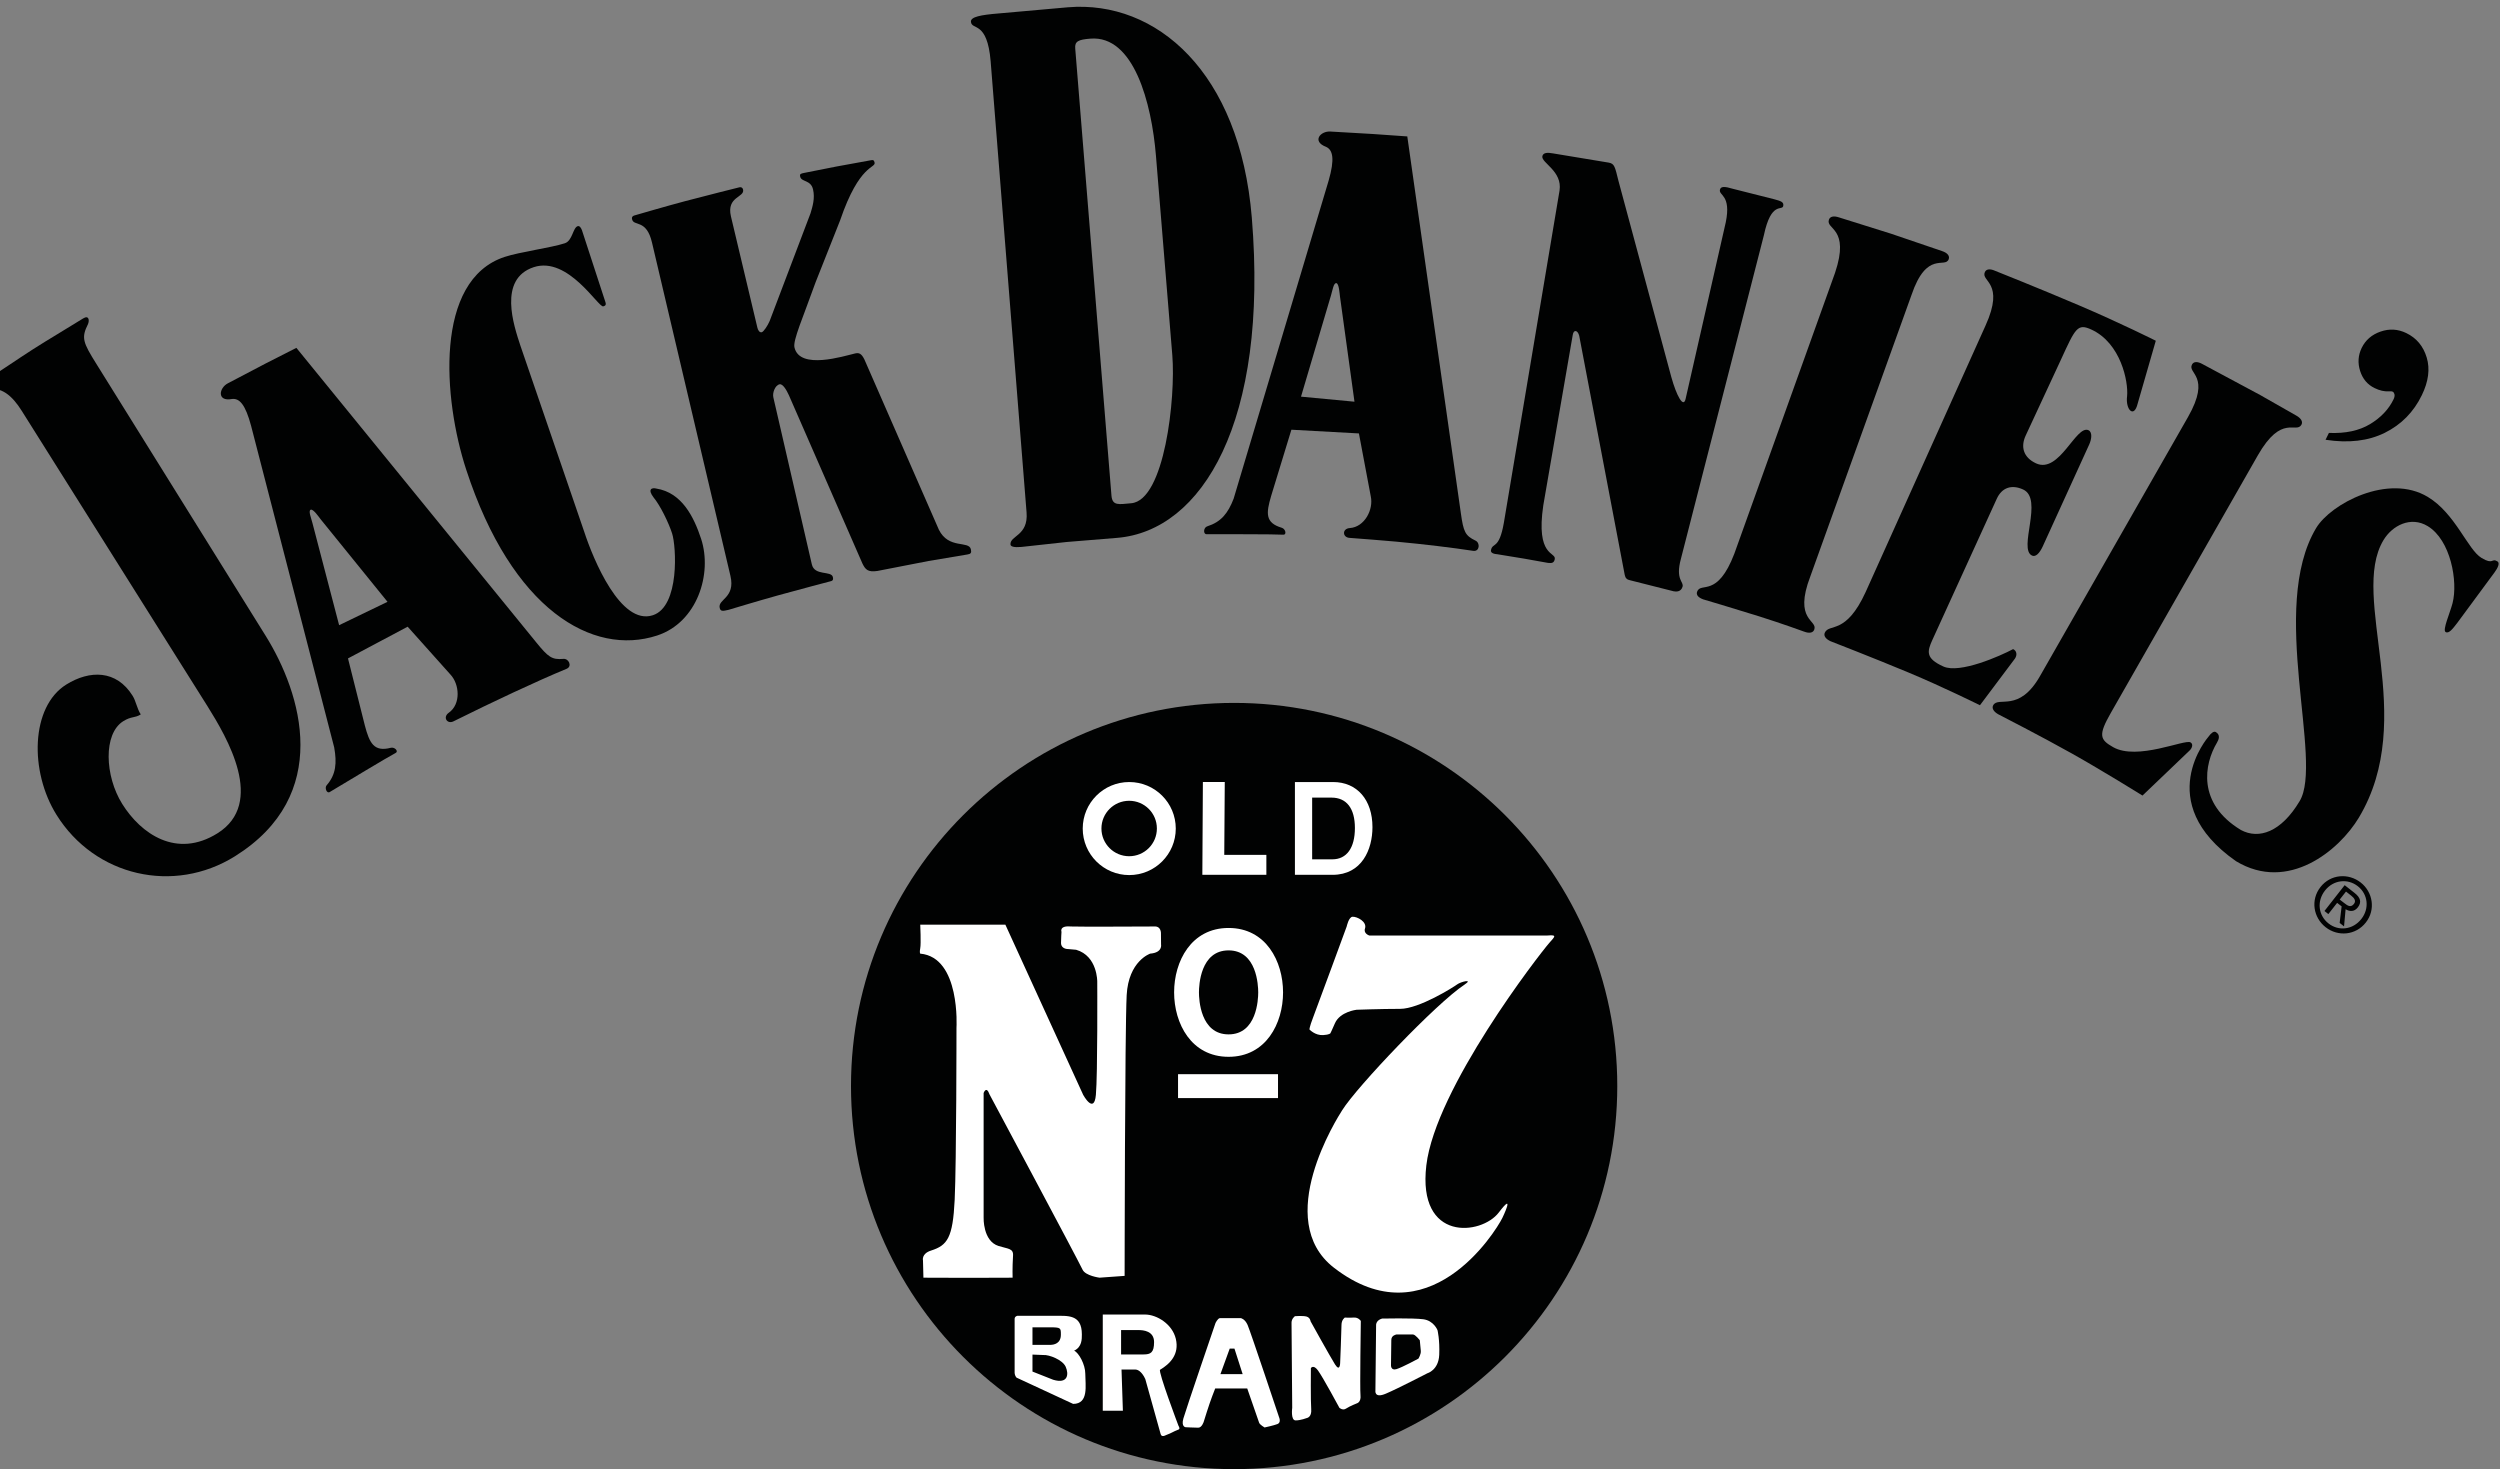 <?xml version="1.0" encoding="utf-8"?>
<!-- Generator: Adobe Illustrator 15.0.0, SVG Export Plug-In . SVG Version: 6.00 Build 0)  -->
<!DOCTYPE svg PUBLIC "-//W3C//DTD SVG 1.1//EN" "http://www.w3.org/Graphics/SVG/1.1/DTD/svg11.dtd">
<svg version="1.1" id="Layer_1" xmlns:x="http://ns.adobe.com/Extensibility/1.0/" xmlns:i="http://ns.adobe.com/AdobeIllustrator/10.0/" xmlns:graph="http://ns.adobe.com/Graphs/1.0/"
	 xmlns="http://www.w3.org/2000/svg" xmlns:xlink="http://www.w3.org/1999/xlink" x="0px" y="0px" width="69.348px"
	 height="40.753px" viewBox="0 0 69.348 40.753" enable-background="new 0 0 69.348 40.753" xml:space="preserve">
<rect x="0" y="0" width="69.348" height="40.753" fill="#808080" stroke="none"/>
<g>
	<path fill="#010202" d="M64.494,24.702c0.23-0.294,0.626-0.342,0.91-0.119c0.281,0.22,0.329,0.615,0.098,0.909
		c-0.234,0.299-0.628,0.345-0.909,0.125C64.308,25.394,64.259,25.001,64.494,24.702 M64.511,25.72
		c0.339,0.267,0.833,0.229,1.115-0.13c0.279-0.355,0.196-0.846-0.142-1.11c-0.343-0.268-0.836-0.231-1.115,0.125
		C64.087,24.964,64.17,25.453,64.511,25.72 M64.83,25.045l0.125,0.097L64.9,25.601l0.122,0.096l0.043-0.476
		c0.115,0.069,0.239,0.077,0.34-0.052c0.11-0.141,0.076-0.269-0.093-0.401l-0.273-0.214l-0.56,0.716l0.107,0.086L64.83,25.045z
		 M64.902,24.953l0.174-0.222l0.146,0.115c0.076,0.06,0.145,0.139,0.074,0.228c-0.086,0.109-0.173,0.052-0.265-0.021L64.902,24.953z
		"/>
	<path fill="#010202" d="M16.205,14.748c0.253,0.773,1.01,2.611,1.905,2.318c0.749-0.244,0.65-1.915,0.533-2.271
		c-0.095-0.293-0.326-0.772-0.518-1.003c-0.165-0.218-0.049-0.274,0.084-0.239c0.699,0.113,1.034,0.77,1.24,1.396
		c0.317,0.973-0.111,2.317-1.221,2.68c-1.787,0.584-4.025-0.712-5.295-4.599C12.292,11.072,12.038,7.769,14,7.126
		c0.423-0.139,1.286-0.253,1.667-0.378c0.216-0.07,0.222-0.43,0.357-0.474c0.055-0.019,0.097,0.053,0.119,0.112l0.651,1.995
		c0.029,0.087-0.014,0.104-0.059,0.117c-0.132,0.044-0.973-1.399-1.927-1.088c-1.001,0.328-0.551,1.631-0.374,2.173L16.205,14.748z"
		/>
	<path fill="#010202" d="M61.257,20.441c0.077-0.109,0.154-0.167,0.209-0.134c0.131,0.079,0.083,0.206,0.031,0.293
		c-0.352,0.589-0.562,1.681,0.663,2.423c0.501,0.27,1.119,0.055,1.627-0.795c0.677-1.102-0.866-5.364,0.461-7.58
		c0.403-0.672,2.001-1.528,3.1-0.862c0.76,0.458,1.106,1.461,1.485,1.689c0.338,0.205,0.276-0.005,0.444,0.098
		c0.071,0.042,0.016,0.176-0.08,0.304l-1.038,1.407c-0.122,0.158-0.231,0.304-0.321,0.247c-0.09-0.054,0.125-0.534,0.193-0.797
		c0.157-0.606-0.053-1.756-0.689-2.14c-0.466-0.282-0.98-0.022-1.227,0.39c-0.952,1.587,0.979,4.922-0.682,7.696
		c-0.543,0.906-1.958,2.086-3.409,1.208C59.679,22.249,61.257,20.441,61.257,20.441"/>
	<path fill="#010202" d="M56.189,12.086c-0.143,0.312-0.062,0.605,0.291,0.768c0.647,0.295,1.107-1.078,1.453-0.92
		c0.109,0.051,0.091,0.242,0.019,0.398l-1.288,2.825c-0.089,0.193-0.197,0.3-0.296,0.255c-0.396-0.181,0.326-1.573-0.249-1.834
		c-0.32-0.146-0.589-0.052-0.73,0.257l-1.786,3.915c-0.147,0.324-0.192,0.513,0.304,0.738c0.456,0.208,1.587-0.296,1.935-0.482
		c0.103,0.047,0.118,0.164,0.051,0.263l-0.971,1.294c0,0-1.015-0.504-1.982-0.908c-0.967-0.404-2.161-0.867-2.161-0.867
		c-0.13-0.06-0.201-0.147-0.16-0.238c0.123-0.268,0.583,0.078,1.134-1.13l3.323-7.386c0.55-1.209-0.14-1.219-0.017-1.487
		c0.04-0.09,0.152-0.094,0.283-0.035c0,0,1.202,0.478,2.337,0.962C58.811,8.956,59.8,9.452,59.8,9.452l-0.505,1.751
		c-0.1,0.407-0.34,0.159-0.291-0.214c0.039-0.398-0.172-1.472-0.992-1.848c-0.383-0.175-0.441-0.043-0.846,0.842L56.189,12.086z"/>
	<path fill="#010202" d="M47.872,6.164c0.154-0.757-0.195-0.736-0.163-0.897c0.02-0.103,0.132-0.099,0.359-0.03l1.144,0.289
		c0.189,0.051,0.274,0.077,0.254,0.186c-0.029,0.15-0.335-0.146-0.538,0.816l-2.3,8.97c-0.162,0.595,0.088,0.633,0.044,0.779
		c-0.044,0.145-0.176,0.138-0.245,0.125l-1.214-0.307c-0.079-0.015-0.126-0.056-0.144-0.146l-1.263-6.636
		c-0.042-0.16-0.158-0.183-0.181-0.014l-0.815,4.716c-0.214,1.438,0.357,1.29,0.318,1.494c-0.019,0.094-0.064,0.12-0.184,0.106
		l-0.66-0.118l-0.745-0.122c-0.096-0.007-0.195-0.034-0.181-0.112c0.043-0.229,0.225-0.003,0.357-0.758l1.545-9.219
		c0.083-0.544-0.511-0.768-0.477-0.952c0.021-0.097,0.13-0.111,0.297-0.079l1.546,0.256c0.157,0.031,0.169,0.101,0.271,0.516
		l1.463,5.43c0.146,0.524,0.336,0.872,0.396,0.611L47.872,6.164z"/>
	<path fill="#010202" d="M29.625,0.202c2.453-0.202,4.767,1.8,5.099,5.833c0.467,5.666-1.381,8.691-3.736,8.885l-1.404,0.115
		l-1.252,0.137c-0.214,0.019-0.298-0.014-0.302-0.067c-0.02-0.25,0.499-0.238,0.446-0.89L27.48,1.703
		c-0.094-1.146-0.528-0.851-0.547-1.101c-0.011-0.134,0.275-0.189,0.766-0.229L29.625,0.202z M32.065,4.318
		c-0.12-1.46-0.614-3.347-1.82-3.246c-0.328,0.026-0.437,0.072-0.419,0.273l1.005,12.403c0.024,0.292,0.209,0.241,0.545,0.212
		c0.93-0.076,1.239-2.928,1.143-4.104L32.065,4.318z"/>
	<path fill="#010202" d="M50.218,15.986c-0.476,1.238,0.214,1.207,0.107,1.481c-0.034,0.093-0.146,0.105-0.28,0.054
		c0,0-0.583-0.214-1.242-0.422c-0.709-0.223-1.561-0.474-1.561-0.474c-0.135-0.052-0.199-0.123-0.164-0.216
		c0.105-0.275,0.557,0.189,1.031-1.05l2.793-7.789c0.424-1.258-0.264-1.197-0.169-1.476c0.031-0.095,0.142-0.11,0.278-0.064
		l1.446,0.453l1.415,0.482c0.138,0.046,0.216,0.126,0.185,0.221c-0.096,0.278-0.61-0.258-1.035,1.001L50.218,15.986z"/>
	<path fill="#010202" d="M58.555,19.771c-0.358,0.626-0.305,0.746,0.061,0.954c0.669,0.381,1.987-0.225,2.146-0.133
		c0.089,0.049,0.04,0.17-0.028,0.23l-1.303,1.246c0,0-1.112-0.691-1.947-1.16c-0.836-0.47-2.055-1.095-2.055-1.095
		c-0.125-0.071-0.187-0.166-0.138-0.252c0.146-0.256,0.713,0.218,1.297-0.807l4.104-7.183c0.658-1.153-0.03-1.207,0.115-1.463
		c0.049-0.087,0.162-0.08,0.287-0.009l1.6,0.858l1.008,0.574c0.124,0.071,0.186,0.166,0.137,0.252
		c-0.147,0.255-0.549-0.307-1.208,0.847L58.555,19.771z"/>
	<path fill="#010202" d="M21.582,16.515c-0.581,0.162-1.371,0.401-1.371,0.401c-0.166,0.039-0.224,0.047-0.247-0.054
		c-0.058-0.243,0.442-0.272,0.298-0.887l-2.176-9.247c-0.153-0.658-0.505-0.442-0.552-0.643c-0.016-0.07,0.011-0.101,0.121-0.125
		c0,0,0.839-0.245,1.357-0.382c0.517-0.138,1.501-0.383,1.501-0.383c0.049-0.011,0.088,0.013,0.099,0.062
		c0.053,0.224-0.467,0.188-0.336,0.747l0.733,3.084c0.015,0.065,0.056,0.143,0.121,0.128c0.053-0.013,0.164-0.181,0.22-0.312
		l1.134-2.989c0.056-0.188,0.127-0.414,0.069-0.662c-0.062-0.267-0.321-0.201-0.356-0.35c-0.02-0.083,0.018-0.087,0.111-0.107
		l0.889-0.176l0.965-0.176c0.052-0.012,0.082-0.006,0.098,0.062c0.039,0.168-0.417,0.026-0.955,1.605l-0.68,1.716
		c-0.352,0.987-0.634,1.612-0.587,1.811c0.147,0.63,1.365,0.24,1.683,0.166c0.109-0.026,0.176,0.004,0.256,0.165l2.066,4.723
		c0.27,0.549,0.83,0.298,0.888,0.543c0.023,0.1,0,0.132-0.098,0.146l-1.073,0.18l-1.422,0.277c-0.262,0.037-0.33-0.033-0.415-0.207
		l-2.041-4.671c-0.066-0.146-0.171-0.32-0.258-0.3c-0.127,0.029-0.201,0.241-0.172,0.363l1.068,4.633
		c0.076,0.326,0.54,0.168,0.583,0.351c0.012,0.053,0.012,0.099-0.057,0.115C23.046,16.124,22.163,16.352,21.582,16.515"/>
	<path fill="#010202" d="M10.121,20.126c0.127,0.481,0.249,0.74,0.719,0.617c0.11-0.027,0.227,0.098,0.13,0.146
		c-0.183,0.093-1.463,0.865-1.828,1.084C9.061,22.015,9,21.852,9.061,21.783c0.261-0.298,0.286-0.62,0.209-1.052l-2.303-8.912
		c-0.163-0.613-0.33-0.776-0.533-0.751c-0.426,0.079-0.36-0.312-0.108-0.438c0.661-0.353,1.458-0.763,1.895-0.981l6.649,8.164
		c0.336,0.415,0.441,0.492,0.753,0.464c0.151-0.018,0.256,0.201,0.101,0.272c-0.853,0.353-2.079,0.93-3.144,1.46
		c-0.176,0.088-0.307-0.115-0.13-0.239c0.34-0.239,0.298-0.792,0.043-1.061l-1.185-1.325l-1.655,0.88L10.121,20.126z M8.617,14.14
		c-0.068,0.034,0.011,0.215,0.05,0.369l0.74,2.833l1.342-0.648l-1.853-2.288C8.85,14.347,8.685,14.106,8.617,14.14"/>
	<path fill="#010202" d="M35.261,13.756c-0.14,0.478-0.172,0.746,0.295,0.884c0.107,0.033,0.143,0.201,0.036,0.192
		c-0.205-0.016-1.704-0.013-2.13-0.014c-0.09-0.007-0.08-0.187,0.029-0.219c0.378-0.121,0.571-0.356,0.729-0.766l2.634-8.819
		c0.177-0.609,0.117-0.856-0.069-0.94c-0.405-0.153-0.156-0.447,0.125-0.425c0.748,0.039,1.643,0.096,2.127,0.135l1.485,10.446
		c0.073,0.528,0.123,0.629,0.405,0.765c0.138,0.064,0.116,0.305-0.054,0.286c-0.59-0.09-1.361-0.183-2.151-0.257
		c-0.434-0.041-0.872-0.07-1.292-0.104c-0.196-0.016-0.204-0.258,0.013-0.272c0.413-0.029,0.661-0.518,0.581-0.879l-0.329-1.746
		l-1.873-0.103L35.261,13.756z M37.068,7.854c-0.076-0.006-0.102,0.188-0.148,0.342l-0.831,2.807l1.483,0.14l-0.402-2.917
		C37.16,8.152,37.143,7.86,37.068,7.854"/>
	<path fill="#010202" d="M0.604,11.398c-0.266-0.425-0.574-0.688-0.977-0.594c-0.175,0.044-0.176-0.16-0.058-0.234
		c0.457-0.285,0.884-0.585,1.341-0.878C1.355,9.407,1.83,9.131,2.303,8.835c0.167-0.104,0.18,0.054,0.139,0.153
		C2.251,9.371,2.295,9.49,2.68,10.105l4.681,7.519c1.015,1.623,1.861,4.438-0.843,6.128c-1.696,1.059-3.884,0.559-4.949-1.147
		c-0.755-1.207-0.717-3.001,0.269-3.616c0.653-0.407,1.392-0.407,1.839,0.309c0.096,0.152,0.117,0.344,0.227,0.52
		c-0.173,0.107-0.255,0.044-0.486,0.188c-0.557,0.349-0.512,1.52-0.028,2.294c0.521,0.835,1.511,1.522,2.641,0.816
		c1.343-0.839,0.268-2.655-0.271-3.519L0.604,11.398z"/>
	<path fill="#010202" d="M64.509,12.199l0.093-0.19c0.46,0.019,0.84-0.063,1.141-0.244c0.3-0.181,0.517-0.409,0.652-0.688
		c0.026-0.053,0.034-0.1,0.026-0.14c-0.011-0.038-0.027-0.062-0.05-0.073c-0.021-0.01-0.056-0.013-0.106-0.009
		c-0.123,0.009-0.256-0.021-0.398-0.091c-0.195-0.095-0.329-0.253-0.399-0.474c-0.071-0.222-0.056-0.435,0.043-0.639
		c0.105-0.217,0.279-0.368,0.523-0.453s0.482-0.072,0.716,0.042c0.281,0.136,0.471,0.363,0.565,0.678
		c0.095,0.315,0.05,0.663-0.135,1.043c-0.227,0.469-0.57,0.817-1.029,1.045C65.693,12.233,65.145,12.297,64.509,12.199"/>
	<path fill="#010202" d="M34.234,40.753c5.87,0,10.628-4.758,10.628-10.628c0-5.869-4.759-10.627-10.628-10.627
		c-5.869,0-10.628,4.758-10.628,10.627C23.606,35.995,28.365,40.753,34.234,40.753"/>
	<path fill="#FFFFFF" d="M28.145,38.087v-1.502c0-0.069,0.072-0.085,0.072-0.085h1.03c0.371,0,0.763-0.046,0.763,0.515
		c0,0.13,0.004,0.35-0.215,0.452c0.13,0.054,0.31,0.384,0.31,0.637c0,0.318,0.103,0.839-0.337,0.839l-1.571-0.729
		C28.196,38.213,28.149,38.162,28.145,38.087 M28.64,37.306h0.485c0.12,0,0.303-0.041,0.303-0.284c0-0.187-0.001-0.203-0.3-0.203
		H28.64V37.306z M28.64,38.046l0.574,0.227c0.418,0.126,0.438-0.161,0.346-0.363c-0.088-0.192-0.46-0.335-0.617-0.323l-0.303-0.012
		V38.046z"/>
	<path fill="#FFFFFF" d="M31.765,38.247c0,0-0.106-0.258-0.28-0.258H31.11l0.038,1.143H30.59v-2.668h1.172
		c0.326,0,0.757,0.264,0.854,0.673c0.104,0.437-0.166,0.697-0.436,0.859c-0.063,0.038,0.509,1.551,0.509,1.551
		c0.069,0.119-0.001,0.1-0.099,0.15c-0.119,0.063-0.259,0.117-0.259,0.117s-0.11,0.066-0.136-0.036
		c-0.032-0.123-0.429-1.537-0.429-1.537L31.765,38.247z M31.098,37.571h0.623c0.197,0,0.292-0.05,0.292-0.343
		c0-0.309-0.3-0.333-0.433-0.333h-0.482V37.571z"/>
	<path fill="#FFFFFF" d="M34.08,25.741c-1.038,0-1.511,0.926-1.511,1.787c0.001,0.861,0.473,1.787,1.511,1.787
		s1.511-0.926,1.511-1.787S35.118,25.741,34.08,25.741 M34.08,28.693c-0.783,0-0.822-0.97-0.822-1.165
		c0-0.194,0.039-1.165,0.822-1.165c0.783,0,0.822,0.971,0.822,1.165C34.902,27.724,34.863,28.693,34.08,28.693"/>
	<rect x="32.678" y="29.797" fill="#FFFFFF" width="2.773" height="0.663"/>
	<path fill="#FFFFFF" d="M27.285,30.319v3.453c0,0-0.025,0.653,0.415,0.791c0.258,0.081,0.414,0.063,0.401,0.265
		c-0.022,0.351-0.012,0.614-0.012,0.614l-1.206,0.004l-1.268-0.004l-0.012-0.477c0,0-0.051-0.189,0.225-0.276
		c0.452-0.144,0.603-0.352,0.654-1.406c0.05-1.055,0.05-4.771,0.05-4.771s0.119-1.957-1.005-2.059c0,0-0.025-0.025,0-0.151
		c0.025-0.125,0-0.653,0-0.653h2.361l2.159,4.722c0,0,0.302,0.553,0.352,0c0.051-0.553,0.038-3.14,0.038-3.14
		s0.01-0.712-0.586-0.885l-0.212-0.019c-0.125,0-0.207-0.063-0.207-0.169c0-0.107,0.013-0.309,0.013-0.309s-0.069-0.176,0.251-0.149
		c0.15,0.011,2.309,0,2.309,0c0.212-0.02,0.199,0.195,0.199,0.195l0.003,0.307c0,0,0.047,0.223-0.301,0.251
		c0,0-0.603,0.201-0.653,1.154c-0.05,0.954-0.057,7.785-0.057,7.785l-0.696,0.05c0,0-0.39-0.05-0.471-0.223
		c-0.157-0.331-2.581-4.862-2.581-4.862C27.36,30.106,27.285,30.319,27.285,30.319"/>
	<path fill="#FFFFFF" d="M37.983,25.95h4.946c0.26-0.02,0.215,0.017,0.051,0.201c-0.277,0.313-3.164,4.043-3.415,6.177
		c-0.251,2.136,1.531,1.935,2.009,1.307c0.477-0.628,0.1,0.15,0.1,0.15c-0.199,0.402-2.071,3.394-4.671,1.381
		c-1.714-1.327,0.101-4.168,0.228-4.369c0.406-0.651,2.608-2.967,3.396-3.486c0.251-0.167-0.106-0.079-0.207-0.004
		c-0.1,0.075-1.055,0.678-1.582,0.678c-0.528,0-1.206,0.025-1.206,0.025s-0.461,0.05-0.603,0.377
		c-0.075,0.176-0.125,0.275-0.125,0.275s-0.021,0.04-0.201,0.051c-0.226,0.013-0.38-0.157-0.38-0.157s-0.002-0.065,0.101-0.332
		c0.125-0.327,0.932-2.524,0.932-2.524s0.056-0.264,0.162-0.27c0.127-0.007,0.408,0.138,0.346,0.326
		C37.816,25.898,37.983,25.95,37.983,25.95"/>
	<path fill="#FFFFFF" d="M35.826,36.688l0.019,2.364c0,0-0.047,0.349,0.094,0.349c0.141,0,0.311-0.066,0.311-0.066
		s0.141-0.02,0.122-0.245c-0.018-0.226-0.009-1.139-0.009-1.139s0.066-0.113,0.197,0.065c0.133,0.18,0.594,1.036,0.594,1.036
		s0.094,0.085,0.188,0.019c0.096-0.065,0.312-0.15,0.312-0.15s0.104-0.038,0.085-0.217s0.009-2.062,0.009-2.062
		s-0.065-0.104-0.196-0.094c-0.133,0.009-0.246,0-0.246,0s-0.094,0.056-0.094,0.207c0,0.15-0.037,1.045-0.037,1.045
		s0,0.273-0.143,0.047c-0.141-0.226-0.677-1.194-0.677-1.194s-0.01-0.104-0.113-0.133c-0.104-0.028-0.321-0.01-0.321-0.01
		S35.826,36.576,35.826,36.688"/>
	<path fill="#FFFFFF" d="M38.341,36.576c0,0,0.848-0.019,1.139,0.019c0.292,0.038,0.395,0.302,0.395,0.302s0.066,0.264,0.048,0.687
		c-0.019,0.425-0.33,0.51-0.33,0.51s-0.818,0.424-1.148,0.564c-0.329,0.142-0.292-0.085-0.292-0.085l0.019-1.799
		C38.162,36.613,38.341,36.576,38.341,36.576 M38.594,37.169l-0.009,0.697c0,0-0.01,0.16,0.15,0.113s0.611-0.292,0.611-0.292
		s0.076-0.123,0.066-0.217c-0.009-0.095-0.028-0.292-0.028-0.292s-0.123-0.16-0.188-0.16h-0.462
		C38.736,37.019,38.594,37.037,38.594,37.169"/>
	<path fill="#FFFFFF" d="M36.978,21.693h-0.982H35.92v2.574h1.044c0.818,0,1.107-0.711,1.107-1.321
		C38.072,22.186,37.643,21.693,36.978,21.693 M36.398,22.125h0.536c0.419,0,0.65,0.299,0.65,0.843c0,0.552-0.228,0.869-0.627,0.869
		h-0.559V22.125z"/>
	<path fill="#FFFFFF" d="M33.974,21.692h-0.076h-0.531l-0.015,2.575h1.776v-0.554H33.96C33.961,23.572,33.974,21.692,33.974,21.692"
		/>
	<path fill="#FFFFFF" d="M31.324,21.693c-0.712,0-1.29,0.578-1.29,1.291c0,0.712,0.578,1.29,1.29,1.29
		c0.713,0,1.291-0.578,1.291-1.29C32.615,22.271,32.037,21.693,31.324,21.693 M31.322,23.751c-0.424,0-0.769-0.344-0.769-0.769
		s0.345-0.769,0.769-0.769c0.425,0,0.769,0.344,0.769,0.769S31.747,23.751,31.322,23.751"/>
	<path fill="#FFFFFF" d="M35.493,39.351c0,0-0.81-2.429-0.886-2.599c-0.075-0.169-0.187-0.188-0.187-0.188h-0.585
		c-0.062,0.014-0.119,0.139-0.119,0.139s-0.829,2.423-0.891,2.648c-0.063,0.228,0.062,0.239,0.062,0.239s0.252,0.013,0.352,0.013
		c0.1,0,0.151-0.163,0.151-0.163s0.15-0.489,0.238-0.716l0.081-0.21h0.888c0.089,0.256,0.315,0.905,0.33,0.951
		c0.019,0.056,0.151,0.132,0.151,0.132s0.264-0.057,0.358-0.095C35.53,39.465,35.493,39.351,35.493,39.351 M34.243,37.41
		c0.062,0.191,0.157,0.486,0.227,0.707h-0.616l0.257-0.707H34.243z"/>
</g>
</svg>
